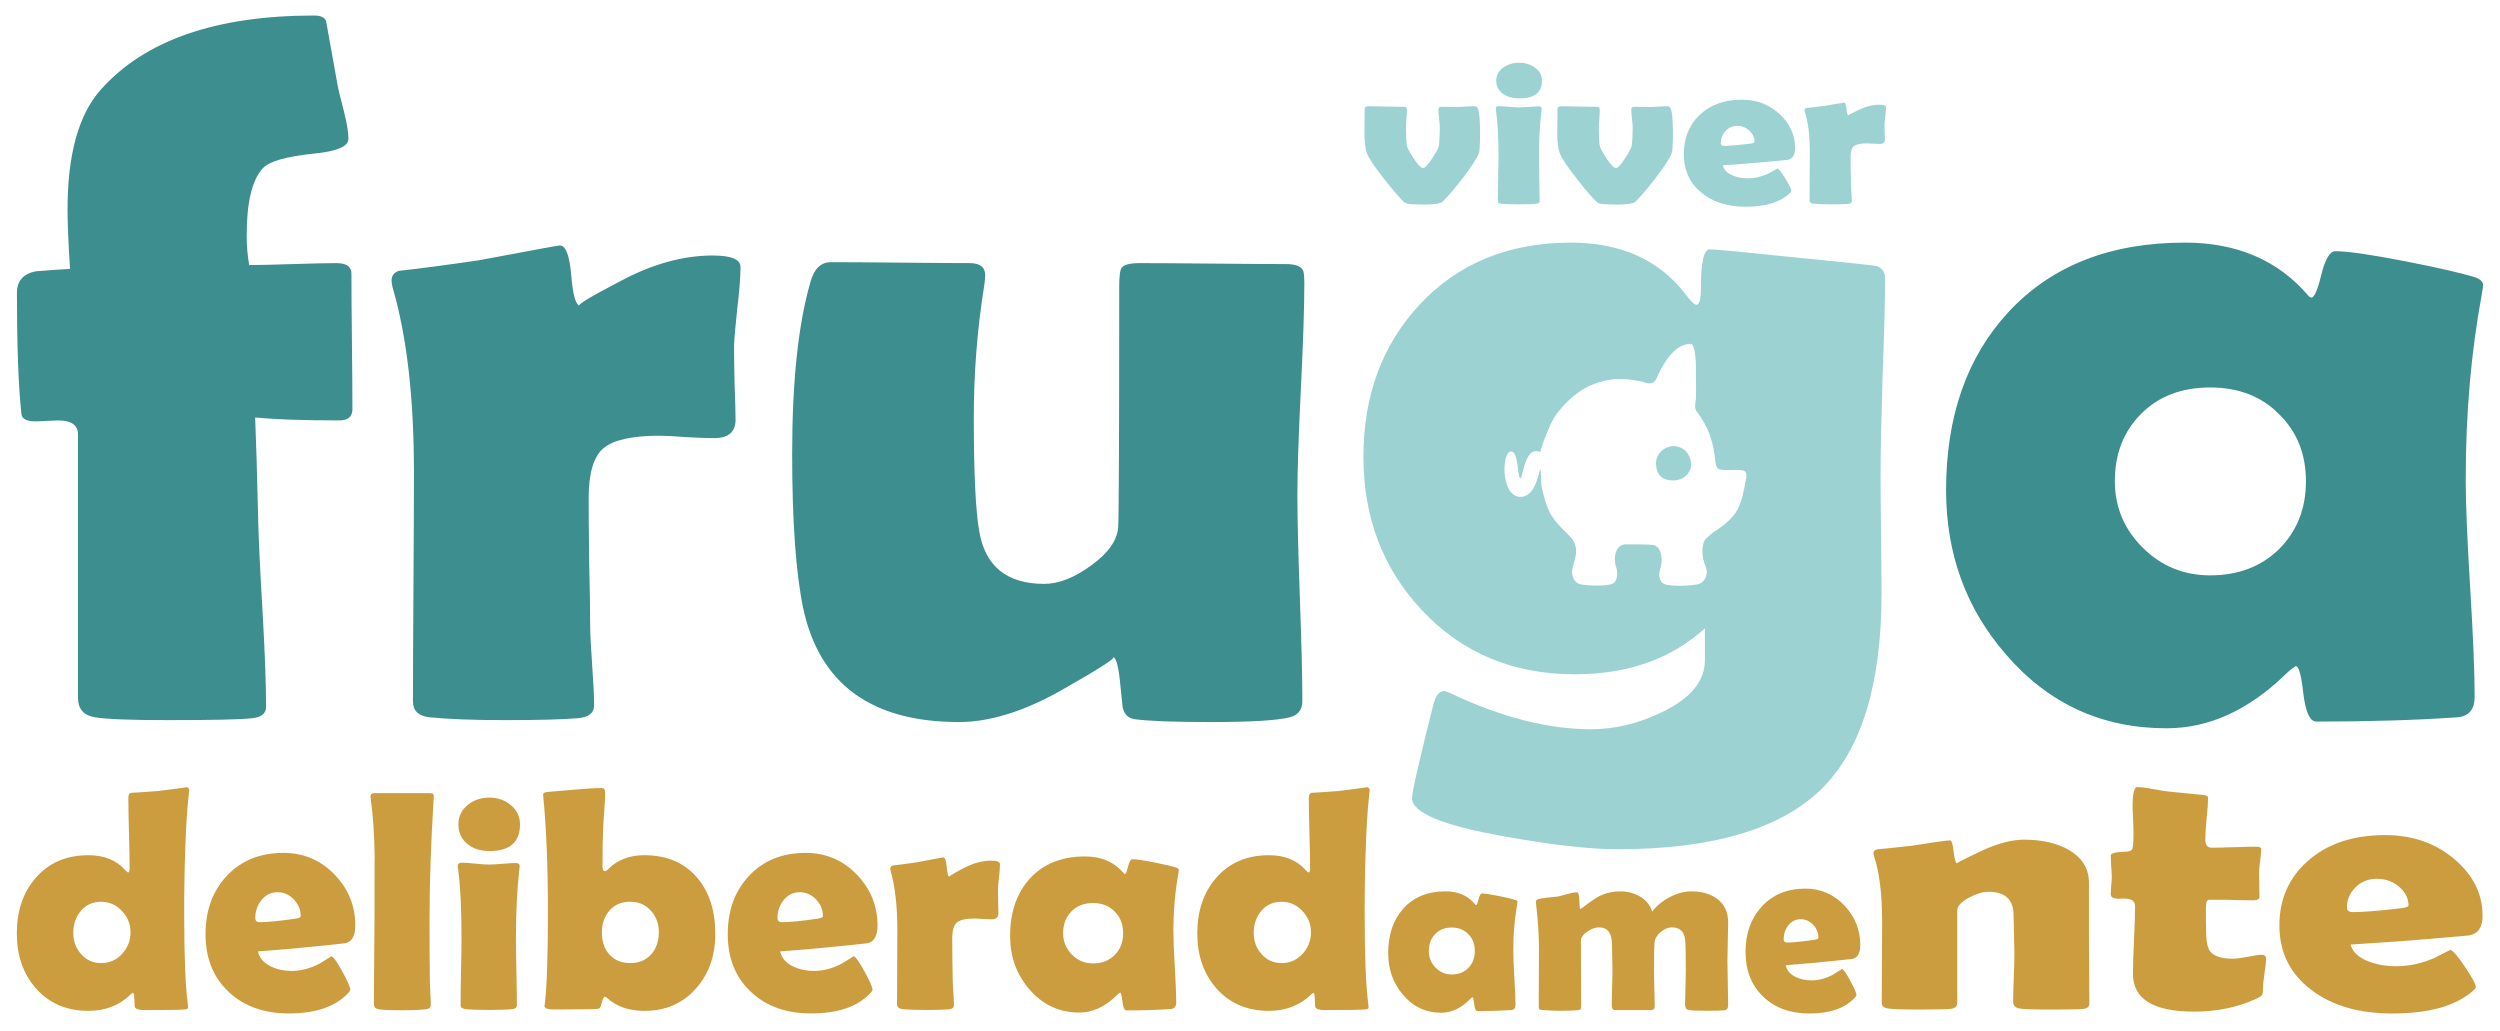 <?xml version="1.0" encoding="UTF-8" standalone="no"?>
<!-- Created with Inkscape (http://www.inkscape.org/) -->

<svg
   xmlns:dc="http://purl.org/dc/elements/1.1/"
   xmlns:cc="http://creativecommons.org/ns#"
   xmlns:rdf="http://www.w3.org/1999/02/22-rdf-syntax-ns#"
   xmlns:svg="http://www.w3.org/2000/svg"
   xmlns="http://www.w3.org/2000/svg"
   xmlns:inkscape="http://www.inkscape.org/namespaces/inkscape"
   version="1.1"
   width="143"
   height="59"
   id="svg21664">
  <defs
     id="defs21666" />
  <g
     id="g3880">
    <g
       id="g3866">
      <path
         d="m 20.159,23.392 c -1.9e-5,0.438 -0.246,0.656 -0.738,0.656 -2.044,1.6e-5 -3.653,-0.055 -4.826,-0.164 0.057,1.367 0.114,3.272 0.17,5.715 0.019,1.039 0.104,2.844 0.255,5.414 0.132,2.315 0.199,4.12 0.199,5.414 -1.5e-5,0.383 -0.265,0.602 -0.795,0.656 -0.643,0.073 -2.252,0.109 -4.826,0.109 -2.139,0 -3.53,-0.055 -4.173,-0.164 C 4.782,40.92 4.46,40.546 4.46,39.908 l 0,-15.066 C 4.46,24.313 4.081,24.049 3.324,24.049 3.192,24.049 2.974,24.058 2.671,24.076 2.388,24.094 2.179,24.103 2.047,24.103 1.517,24.103 1.243,23.957 1.224,23.666 1.053,22.08 0.968,19.774 0.968,16.748 0.968,16.073 1.328,15.663 2.047,15.517 2.69,15.463 3.343,15.417 4.006,15.381 3.911,13.922 3.864,12.783 3.864,11.963 3.864,8.827 4.498,6.549 5.766,5.127 8.283,2.301 12.352,0.888 17.973,0.888 c 0.378,4.014e-5 0.606,0.109 0.681,0.328 0.151,0.82 0.369,2.033 0.653,3.637 0.019,0.146 0.142,0.656 0.369,1.531 0.17,0.675 0.255,1.194 0.255,1.559 -1.9e-5,0.438 -0.672,0.72 -2.016,0.848 -1.552,0.164 -2.508,0.438 -2.867,0.82 -0.625,0.656 -0.937,1.941 -0.937,3.855 -1.4e-5,0.602 0.047,1.167 0.142,1.695 0.53,2.6e-5 1.353,-0.018 2.47,-0.055 1.117,-0.036 1.959,-0.055 2.527,-0.055 0.568,2.6e-5 0.852,0.201 0.852,0.602 -1.9e-5,0.857 0.009,2.151 0.028,3.883 0.019,1.714 0.028,2.999 0.028,3.855"
         inkscape:connector-curvature="0"
         id="path8546"
         style="font-size:57.06px;font-style:normal;font-variant:normal;font-weight:bold;font-stretch:normal;text-align:start;line-height:100%;letter-spacing:0px;word-spacing:0px;writing-mode:lr-tb;text-anchor:start;fill:#3d8e8e;fill-opacity:1;stroke:none;font-family:Berlin Sans FB Demi;-inkscape-font-specification:Berlin Sans FB Demi Bold" />
      <path
         d="m 42.075,23.994 c -2.1e-5,0.711 -0.407,1.066 -1.221,1.066 -0.36,1.7e-5 -0.89,-0.018 -1.59,-0.055 -0.681,-0.055 -1.192,-0.082 -1.533,-0.082 -1.571,1.6e-5 -2.64,0.237 -3.208,0.711 -0.568,0.474 -0.852,1.431 -0.852,2.871 -1.3e-5,0.784 0.009,1.978 0.028,3.582 0.038,1.586 0.057,2.771 0.057,3.555 -1.3e-5,0.529 0.038,1.322 0.114,2.379 0.076,1.039 0.114,1.814 0.114,2.324 -1.3e-5,0.438 -0.312,0.684 -0.937,0.738 -0.908,0.073 -2.3,0.109 -4.173,0.109 -1.798,0 -3.236,-0.055 -4.315,-0.164 -0.625,-0.073 -0.937,-0.374 -0.937,-0.902 -3e-6,-1.458 0.009,-3.637 0.028,-6.535 0.019,-2.917 0.028,-5.104 0.028,-6.562 -3e-6,-4.284 -0.407,-7.811 -1.221,-10.582 -0.038,-0.164 -0.057,-0.301 -0.057,-0.41 -1e-6,-0.273 0.142,-0.456 0.426,-0.547 1.041,-0.109 2.564,-0.31 4.571,-0.602 2.99,-0.565 4.533,-0.848 4.627,-0.848 0.341,2.7e-5 0.558,0.574 0.653,1.723 0.095,1.148 0.265,1.723 0.511,1.723 -0.265,2.4e-5 0.511,-0.474 2.328,-1.422 1.817,-0.966 3.568,-1.449 5.252,-1.449 1.06,2.6e-5 1.59,0.219 1.59,0.656 -2.1e-5,0.529 -0.057,1.276 -0.17,2.242 -0.114,1.039 -0.18,1.786 -0.199,2.242 -2.2e-5,0.529 0.009,1.23 0.028,2.105 0.038,1.076 0.057,1.786 0.057,2.133"
         inkscape:connector-curvature="0"
         id="path8548"
         style="font-size:57.06px;font-style:normal;font-variant:normal;font-weight:bold;font-stretch:normal;text-align:start;line-height:100%;letter-spacing:0px;word-spacing:0px;writing-mode:lr-tb;text-anchor:start;fill:#3d8e8e;fill-opacity:1;stroke:none;font-family:Berlin Sans FB Demi;-inkscape-font-specification:Berlin Sans FB Demi Bold" />
      <path
         d="m 74.609,16.174 c -3.1e-5,1.349 -0.066,3.372 -0.199,6.07 -0.133,2.698 -0.199,4.721 -0.199,6.07 -3.1e-5,1.313 0.047,3.281 0.142,5.906 0.095,2.625 0.142,4.585 0.142,5.879 -3e-5,0.492 -0.237,0.802 -0.71,0.93 -0.719,0.182 -2.243,0.273 -4.571,0.273 -2.063,-1e-6 -3.501,-0.055 -4.315,-0.164 -0.36,-0.055 -0.587,-0.273 -0.681,-0.656 -0.057,-0.547 -0.114,-1.094 -0.17,-1.641 -0.095,-0.839 -0.227,-1.258 -0.397,-1.258 0.265,4e-6 -0.691,0.62 -2.867,1.859 -2.176,1.24 -4.154,1.859 -5.933,1.859 -5.015,-1e-6 -7.987,-2.178 -8.914,-6.535 -0.416,-2.023 -0.625,-4.958 -0.625,-8.805 -2e-6,-4.156 0.35,-7.437 1.05,-9.844 0.208,-0.747 0.596,-1.121 1.164,-1.121 0.871,2.7e-5 2.195,0.009 3.974,0.027 1.779,0.018 3.104,0.027 3.974,0.027 0.587,2.6e-5 0.88,0.237 0.88,0.711 -1.4e-5,0.128 -0.019,0.319 -0.057,0.574 -0.397,2.479 -0.596,4.995 -0.596,7.547 -1.2e-5,3.172 0.104,5.341 0.312,6.508 0.341,2.005 1.58,3.008 3.719,3.008 0.833,7e-6 1.732,-0.355 2.697,-1.066 0.984,-0.711 1.495,-1.449 1.533,-2.215 0.038,-0.674 0.057,-5.25 0.057,-13.727 -2.1e-5,-0.602 0.047,-0.957 0.142,-1.066 0.114,-0.182 0.454,-0.273 1.022,-0.273 0.927,2.6e-5 2.318,0.009 4.173,0.027 1.874,0.018 3.274,0.027 4.202,0.027 0.568,2.5e-5 0.899,0.137 0.994,0.41 0.038,0.146 0.057,0.365 0.057,0.656"
         inkscape:connector-curvature="0"
         id="path8550"
         style="font-size:57.06px;font-style:normal;font-variant:normal;font-weight:bold;font-stretch:normal;text-align:start;line-height:100%;letter-spacing:0px;word-spacing:0px;writing-mode:lr-tb;text-anchor:start;fill:#3d8e8e;fill-opacity:1;stroke:none;font-family:Berlin Sans FB Demi;-inkscape-font-specification:Berlin Sans FB Demi Bold" />
      <path
         d="m 141.038,27.357 c -3e-5,1.404 0.085,3.491 0.256,6.262 0.17,2.771 0.255,4.849 0.256,6.234 -3e-5,0.729 -0.331,1.121 -0.994,1.176 -2.347,0.164 -5.034,0.246 -8.062,0.246 -0.36,0 -0.606,-0.52 -0.738,-1.559 -0.114,-1.057 -0.256,-1.595 -0.426,-1.613 -0.151,0.073 -0.35,0.228 -0.596,0.465 -2.12,2.06 -4.391,3.09 -6.813,3.09 -3.691,-1e-6 -6.747,-1.404 -9.17,-4.211 -2.29,-2.625 -3.435,-5.76 -3.435,-9.406 0,-4.211 1.183,-7.602 3.549,-10.172 2.46,-2.661 5.829,-3.992 10.106,-3.992 2.971,2.8e-5 5.318,1.003 7.04,3.008 0.076,0.091 0.142,0.137 0.199,0.137 0.17,2.4e-5 0.36,-0.437 0.568,-1.312 0.227,-0.893 0.492,-1.34 0.795,-1.34 0.7,2.7e-5 2.035,0.191 4.003,0.574 1.874,0.365 3.217,0.675 4.031,0.93 0.284,0.109 0.426,0.255 0.426,0.438 -3e-5,0.073 -0.028,0.264 -0.085,0.574 -0.606,3.299 -0.908,6.79 -0.908,10.473 m -9.141,0.164 c -2e-5,-1.549 -0.511,-2.826 -1.533,-3.828 -1.003,-1.021 -2.318,-1.531 -3.946,-1.531 -1.628,1.9e-5 -2.943,0.501 -3.946,1.504 -1.003,1.003 -1.505,2.288 -1.505,3.855 -1e-5,1.477 0.53,2.744 1.59,3.801 1.06,1.057 2.347,1.586 3.861,1.586 1.609,8e-6 2.924,-0.501 3.946,-1.504 1.022,-1.021 1.533,-2.315 1.533,-3.883"
         inkscape:connector-curvature="0"
         id="path8554"
         style="font-size:57.06px;font-style:normal;font-variant:normal;font-weight:bold;font-stretch:normal;text-align:start;line-height:100%;letter-spacing:0px;word-spacing:0px;writing-mode:lr-tb;text-anchor:start;fill:#3d8e8e;fill-opacity:1;stroke:none;font-family:Berlin Sans FB Demi;-inkscape-font-specification:Berlin Sans FB Demi Bold" />
      <g
         id="g3857">
        <g
           id="g4478">
          <path
             d="m 84.661,7.586 c -8e-6,0.668 -0.024,1.063 -0.073,1.184 -0.102,0.277 -0.407,0.748 -0.915,1.412 -0.442,0.57 -0.82,1.016 -1.134,1.336 -0.115,0.121 -0.462,0.182 -1.041,0.182 -0.504,0 -0.831,-0.016 -0.981,-0.047 -0.093,-0.02 -0.17,-0.059 -0.232,-0.117 C 80.02,11.282 79.643,10.84 79.152,10.211 78.626,9.536 78.312,9.073 78.211,8.823 78.1,8.553 78.045,8.149 78.045,7.61 c -10e-7,-0.152 0.002,-0.381 0.007,-0.686 0.004,-0.309 0.007,-0.541 0.007,-0.697 0,-0.102 0.077,-0.152 0.232,-0.152 0.225,5.7e-6 0.563,0.006 1.014,0.018 0.455,0.012 0.795,0.018 1.021,0.018 0.102,5.6e-6 0.152,0.061 0.152,0.182 -2e-6,0.109 -0.009,0.275 -0.027,0.498 -0.018,0.219 -0.027,0.385 -0.027,0.498 -3e-6,0.406 0.013,0.738 0.04,0.996 0.013,0.133 0.141,0.383 0.384,0.75 0.252,0.387 0.435,0.58 0.55,0.58 0.11,1.8e-6 0.287,-0.189 0.53,-0.568 0.234,-0.355 0.36,-0.598 0.378,-0.727 0.035,-0.277 0.053,-0.613 0.053,-1.008 -5e-6,-0.113 -0.013,-0.283 -0.04,-0.51 -0.027,-0.23 -0.04,-0.4 -0.04,-0.51 -4e-6,-0.121 0.046,-0.182 0.139,-0.182 0.106,5.6e-6 0.263,0.002 0.471,0.006 0.212,0.004 0.371,0.006 0.477,0.006 0.106,5.4e-6 0.265,-0.008 0.477,-0.023 0.217,-0.016 0.378,-0.023 0.484,-0.023 0.11,5.6e-6 0.183,0.051 0.219,0.152 0.075,0.223 0.113,0.676 0.113,1.359"
             inkscape:connector-curvature="0"
             id="path8705"
             style="font-size:12.764px;font-style:normal;font-variant:normal;font-weight:bold;font-stretch:normal;text-align:start;line-height:100%;letter-spacing:0px;word-spacing:0px;writing-mode:lr-tb;text-anchor:start;fill:#9cd2d2;fill-opacity:1;stroke:none;font-family:Berlin Sans FB Demi;-inkscape-font-specification:Berlin Sans FB Demi Bold" />
          <path
             d="m 88.201,4.61 c -3e-6,0.68 -0.433,1.02 -1.299,1.02 -0.371,6e-6 -0.678,-0.086 -0.921,-0.258 -0.265,-0.187 -0.398,-0.441 -0.398,-0.762 0,-0.305 0.137,-0.555 0.411,-0.75 0.252,-0.18 0.555,-0.27 0.908,-0.27 0.345,8.1e-6 0.643,0.092 0.895,0.275 0.27,0.195 0.404,0.443 0.404,0.744 M 88.028,8.963 c -3e-6,0.285 0.007,0.711 0.02,1.277 0.013,0.563 0.02,0.984 0.02,1.266 -3e-6,0.082 -0.055,0.131 -0.166,0.146 -0.15,0.023 -0.488,0.035 -1.014,0.035 -0.53,0 -0.871,-0.012 -1.021,-0.035 -0.097,-0.016 -0.157,-0.041 -0.179,-0.076 -0.009,-0.016 -0.013,-0.074 -0.013,-0.176 -10e-7,-0.27 0.007,-0.674 0.02,-1.213 0.013,-0.543 0.02,-0.951 0.02,-1.225 0,-1.109 -0.049,-1.992 -0.146,-2.648 -0.009,-0.062 -0.013,-0.104 -0.013,-0.123 0,-0.078 0.06,-0.117 0.179,-0.117 0.124,5.7e-6 0.312,0.012 0.563,0.035 0.256,0.023 0.449,0.035 0.577,0.035 0.128,5.5e-6 0.32,-0.01 0.577,-0.029 0.256,-0.02 0.449,-0.029 0.577,-0.029 0.106,5.6e-6 0.159,0.039 0.159,0.117 -3e-6,0.016 -0.004,0.053 -0.013,0.111 -0.097,0.762 -0.146,1.645 -0.146,2.648"
             inkscape:connector-curvature="0"
             id="path8707"
             style="font-size:12.764px;font-style:normal;font-variant:normal;font-weight:bold;font-stretch:normal;text-align:start;line-height:100%;letter-spacing:0px;word-spacing:0px;writing-mode:lr-tb;text-anchor:start;fill:#9cd2d2;fill-opacity:1;stroke:none;font-family:Berlin Sans FB Demi;-inkscape-font-specification:Berlin Sans FB Demi Bold" />
          <path
             d="m 95.691,7.586 c -7e-6,0.668 -0.024,1.063 -0.073,1.184 -0.102,0.277 -0.407,0.748 -0.915,1.412 -0.442,0.57 -0.82,1.016 -1.134,1.336 -0.115,0.121 -0.462,0.182 -1.041,0.182 -0.504,0 -0.831,-0.016 -0.981,-0.047 -0.093,-0.02 -0.17,-0.059 -0.232,-0.117 C 91.051,11.282 90.673,10.84 90.183,10.211 89.657,9.536 89.343,9.073 89.241,8.823 89.131,8.553 89.076,8.149 89.076,7.61 c 0,-0.152 0.002,-0.381 0.007,-0.686 0.004,-0.309 0.007,-0.541 0.007,-0.697 0,-0.102 0.077,-0.152 0.232,-0.152 0.225,5.7e-6 0.563,0.006 1.014,0.018 0.455,0.012 0.795,0.018 1.021,0.018 0.102,5.6e-6 0.152,0.061 0.152,0.182 -2e-6,0.109 -0.009,0.275 -0.027,0.498 -0.018,0.219 -0.027,0.385 -0.027,0.498 -3e-6,0.406 0.013,0.738 0.04,0.996 0.013,0.133 0.141,0.383 0.384,0.75 0.252,0.387 0.435,0.58 0.55,0.58 0.11,1.8e-6 0.287,-0.189 0.53,-0.568 0.234,-0.355 0.36,-0.598 0.378,-0.727 0.035,-0.277 0.053,-0.613 0.053,-1.008 -4e-6,-0.113 -0.013,-0.283 -0.04,-0.51 -0.027,-0.23 -0.04,-0.4 -0.04,-0.51 -4e-6,-0.121 0.046,-0.182 0.139,-0.182 0.106,5.6e-6 0.263,0.002 0.471,0.006 0.212,0.004 0.371,0.006 0.477,0.006 0.106,5.4e-6 0.265,-0.008 0.477,-0.023 0.217,-0.016 0.378,-0.023 0.484,-0.023 0.11,5.6e-6 0.183,0.051 0.219,0.152 0.075,0.223 0.113,0.676 0.113,1.359"
             inkscape:connector-curvature="0"
             id="path8709"
             style="font-size:12.764px;font-style:normal;font-variant:normal;font-weight:bold;font-stretch:normal;text-align:start;line-height:100%;letter-spacing:0px;word-spacing:0px;writing-mode:lr-tb;text-anchor:start;fill:#9cd2d2;fill-opacity:1;stroke:none;font-family:Berlin Sans FB Demi;-inkscape-font-specification:Berlin Sans FB Demi Bold" />
          <path
             d="m 102.678,8.471 c -1e-5,0.395 -0.144,0.619 -0.431,0.674 -0.049,0.008 -0.506,0.051 -1.372,0.129 -0.521,0.051 -1.299,0.111 -2.333,0.182 0.062,0.254 0.25,0.447 0.563,0.58 0.256,0.109 0.548,0.164 0.875,0.164 0.393,2e-6 0.789,-0.094 1.187,-0.281 0.168,-0.094 0.336,-0.187 0.504,-0.281 0.093,0.039 0.247,0.238 0.464,0.598 0.221,0.359 0.331,0.588 0.331,0.686 0,0.027 -0.033,0.072 -0.099,0.135 -0.539,0.512 -1.377,0.768 -2.512,0.768 -1.052,0 -1.9,-0.271 -2.546,-0.814 -0.663,-0.551 -0.994,-1.287 -0.994,-2.209 0,-0.898 0.296,-1.635 0.888,-2.209 0.61,-0.594 1.419,-0.891 2.426,-0.891 0.849,6e-6 1.569,0.273 2.161,0.82 0.592,0.547 0.888,1.197 0.888,1.951 m -2.32,-0.357 c 0,-0.242 -0.097,-0.455 -0.292,-0.639 -0.194,-0.184 -0.426,-0.275 -0.696,-0.275 -0.278,4.4e-6 -0.508,0.104 -0.689,0.311 -0.168,0.191 -0.252,0.416 -0.252,0.674 -3e-6,0.105 0.062,0.158 0.186,0.158 0.327,3.4e-6 0.835,-0.045 1.525,-0.135 0.146,-0.02 0.219,-0.051 0.219,-0.094"
             inkscape:connector-curvature="0"
             id="path8711"
             style="font-size:12.764px;font-style:normal;font-variant:normal;font-weight:bold;font-stretch:normal;text-align:start;line-height:100%;letter-spacing:0px;word-spacing:0px;writing-mode:lr-tb;text-anchor:start;fill:#9cd2d2;fill-opacity:1;stroke:none;font-family:Berlin Sans FB Demi;-inkscape-font-specification:Berlin Sans FB Demi Bold" />
          <path
             d="m 107.816,8.002 c 0,0.152 -0.095,0.229 -0.285,0.229 -0.084,3.5e-6 -0.208,-0.004 -0.371,-0.012 -0.159,-0.012 -0.278,-0.018 -0.358,-0.018 -0.367,3.4e-6 -0.617,0.051 -0.749,0.152 -0.133,0.102 -0.199,0.307 -0.199,0.615 -1e-5,0.168 0.002,0.424 0.007,0.768 0.009,0.34 0.013,0.594 0.013,0.762 0,0.113 0.009,0.283 0.026,0.51 0.018,0.223 0.026,0.389 0.026,0.498 0,0.094 -0.073,0.146 -0.219,0.158 -0.212,0.016 -0.537,0.023 -0.974,0.023 -0.42,0 -0.756,-0.012 -1.008,-0.035 -0.146,-0.016 -0.219,-0.08 -0.219,-0.193 0,-0.312 0.002,-0.779 0.007,-1.4 0.004,-0.625 0.007,-1.094 0.007,-1.406 0,-0.918 -0.095,-1.674 -0.285,-2.268 -0.009,-0.035 -0.013,-0.064 -0.013,-0.088 0,-0.059 0.033,-0.098 0.099,-0.117 0.243,-0.023 0.599,-0.066 1.067,-0.129 0.698,-0.121 1.058,-0.182 1.081,-0.182 0.08,5.9e-6 0.13,0.123 0.152,0.369 0.022,0.246 0.062,0.369 0.119,0.369 -0.062,5e-6 0.119,-0.102 0.544,-0.305 0.424,-0.207 0.833,-0.311 1.226,-0.311 0.247,5.7e-6 0.371,0.047 0.371,0.141 -1e-5,0.113 -0.013,0.273 -0.04,0.48 -0.026,0.223 -0.042,0.383 -0.046,0.48 -1e-5,0.113 0.002,0.264 0.006,0.451 0.008,0.23 0.013,0.383 0.013,0.457"
             inkscape:connector-curvature="0"
             id="path8713"
             style="font-size:12.764px;font-style:normal;font-variant:normal;font-weight:bold;font-stretch:normal;text-align:start;line-height:100%;letter-spacing:0px;word-spacing:0px;writing-mode:lr-tb;text-anchor:start;fill:#9cd2d2;fill-opacity:1;stroke:none;font-family:Berlin Sans FB Demi;-inkscape-font-specification:Berlin Sans FB Demi Bold" />
        </g>
        <path
           d="m 95.758,25.512 c 0.552,0.051 0.9,0.387 0.969,0.969 0.062,0.527 -0.407,0.986 -0.969,1 -0.612,0.014 -0.978,-0.249 -1.031,-0.875 -0.049,-0.586 0.393,-1.075 1.031,-1.094 z m 0.938,-5.844 c -1.034,-0.003 -1.721,1.466 -1.938,1.969 -0.167,0.389 -0.472,0.326 -0.844,0.188 -1.203,-0.253 -1.909,-0.17 -2.781,0.156 -0.776,0.29 -1.44,0.894 -1.969,1.531 -0.364,0.438 -0.566,0.972 -0.781,1.5 -0.11,0.27 -0.198,0.564 -0.281,0.844 -0.895,-0.402 -1.001,1.522 -1.125,1.5 -0.201,0.021 -0.09,-1.494 -0.531,-1.531 -0.548,-0.047 -0.62,2.511 0.469,2.594 0.964,0.073 1.12,-1.569 1.188,-1.562 0.067,0.007 0.01,0.694 0.094,1.062 0.331,1.462 0.608,1.796 1.562,2.719 0.608,0.587 0.369,1.226 0.219,1.75 -0.18,0.586 0.133,0.979 0.406,1.031 0.422,0.081 1.295,0.12 1.781,0 0.273,-0.034 0.439,-0.523 0.281,-0.969 -0.191,-0.542 -0.028,-1.343 0.562,-1.312 0.267,0.014 1.116,-0.015 1.531,0.031 0.45,0.05 0.585,0.729 0.469,1.219 -0.207,0.586 -0.078,1.002 0.344,1.062 0.381,0.079 1.221,0.076 1.781,-0.031 0.338,-0.087 0.617,-0.51 0.438,-1 -0.278,-0.606 -0.239,-1.361 0,-1.594 0.177,-0.173 0.461,-0.418 0.625,-0.5 1.226,-0.868 1.39,-1.291 1.688,-3 0.094,-0.538 -0.363,-0.437 -0.938,-0.438 -0.683,-5.84e-4 -0.78,0.009 -0.844,-0.625 -0.103,-1.025 -0.393,-1.831 -1,-2.656 -0.237,-0.257 -0.108,-0.502 -0.094,-0.844 0.024,-0.556 -0.014,-1.131 0,-1.688 0.007,-0.269 -0.038,-1.471 -0.312,-1.406 z m 10.929,14.252 c -4e-5,5.195 -1.136,8.923 -3.407,11.184 -2.347,2.315 -6.246,3.473 -11.696,3.473 -1.59,-8e-6 -3.757,-0.246 -6.501,-0.738 -3.501,-0.62 -5.252,-1.349 -5.252,-2.188 -3e-6,-0.346 0.407,-2.133 1.221,-5.359 0.132,-0.51 0.341,-0.766 0.625,-0.766 0.095,0.018 0.199,0.055 0.312,0.109 2.915,1.385 5.612,2.078 8.091,2.078 1.363,0 2.716,-0.328 4.06,-0.984 1.628,-0.784 2.441,-1.768 2.441,-2.953 l 0,-1.832 c -1.93,1.75 -4.41,2.625 -7.438,2.625 -3.558,2e-6 -6.482,-1.23 -8.772,-3.691 -2.214,-2.37 -3.321,-5.286 -3.321,-8.75 -10e-7,-3.482 1.06,-6.371 3.18,-8.668 2.214,-2.388 5.11,-3.582 8.687,-3.582 2.858,2.8e-5 5.044,0.984 6.558,2.953 0.303,0.401 0.511,0.602 0.625,0.602 0.17,2.4e-5 0.255,-0.328 0.255,-0.984 -2e-5,-1.458 0.17,-2.187 0.511,-2.187 0.303,2.6e-5 1.94,0.155 4.911,0.465 2.971,0.292 4.514,0.456 4.627,0.492 0.322,0.109 0.483,0.346 0.483,0.711 -3e-5,1.258 -0.047,3.135 -0.142,5.633 -0.076,2.497 -0.114,4.375 -0.114,5.633 -3e-5,0.747 0.009,1.869 0.028,3.363 0.019,1.495 0.028,2.616 0.028,3.363"
           inkscape:connector-curvature="0"
           id="path8533"
           style="fill:#9cd2d2;fill-opacity:1" />
      </g>
    </g>
    <g
       id="g3840">
      <path
         d="m 10.83,45.245 c -10e-6,-0.129 -0.024,0.064 -0.071,0.58 -0.065,0.65 -0.116,1.482 -0.152,2.496 -0.048,1.148 -0.071,2.455 -0.071,3.92 -10e-6,2.42 0.068,4.143 0.205,5.168 0.012,0.111 0.018,0.182 0.018,0.211 -10e-6,0.064 -0.045,0.103 -0.134,0.114 -0.214,0.029 -1.002,0.044 -2.364,0.044 -0.321,0 -0.506,-0.062 -0.553,-0.185 -0.012,-0.223 -0.024,-0.445 -0.036,-0.668 -0.006,-0.047 -0.03,-0.094 -0.071,-0.141 -0.036,0.018 -0.08,0.053 -0.134,0.105 -0.642,0.621 -1.445,0.932 -2.409,0.932 -1.255,-10e-7 -2.26,-0.434 -3.016,-1.301 -0.72,-0.826 -1.08,-1.869 -1.08,-3.129 -3.5e-7,-1.277 0.354,-2.329 1.062,-3.155 0.749,-0.879 1.761,-1.318 3.034,-1.318 0.898,9e-6 1.597,0.281 2.097,0.844 0.083,0.094 0.143,0.141 0.178,0.141 0.054,8e-6 0.08,-0.076 0.08,-0.229 -6.9e-6,-0.451 -0.012,-1.125 -0.036,-2.021 -0.024,-0.896 -0.036,-1.567 -0.036,-2.013 -6.7e-6,-0.17 0.048,-0.267 0.143,-0.29 0.381,-0.018 0.904,-0.053 1.57,-0.105 1.19,-0.146 1.716,-0.22 1.579,-0.22 0.131,1.3e-5 0.196,0.073 0.196,0.22 M 7.466,53.322 C 7.466,52.859 7.303,52.455 6.975,52.109 6.648,51.758 6.253,51.582 5.789,51.582 c -0.488,6e-6 -0.877,0.176 -1.169,0.527 -0.286,0.346 -0.428,0.762 -0.428,1.248 -3.7e-6,0.475 0.146,0.876 0.437,1.204 0.297,0.352 0.684,0.527 1.16,0.527 0.476,2e-6 0.874,-0.176 1.196,-0.527 0.321,-0.352 0.482,-0.765 0.482,-1.239"
         inkscape:connector-curvature="0"
         id="path4486"
         style="font-size:18.136px;font-style:normal;font-variant:normal;font-weight:bold;font-stretch:normal;text-align:start;line-height:100%;letter-spacing:0px;word-spacing:0px;writing-mode:lr-tb;text-anchor:start;fill:#cc9d3e;fill-opacity:1;stroke:none;font-family:Berlin Sans FB Demi;-inkscape-font-specification:Berlin Sans FB Demi Bold" />
      <path
         d="m 20.323,52.944 c -9e-6,0.592 -0.193,0.929 -0.58,1.011 -0.065,0.012 -0.681,0.076 -1.847,0.193 -0.702,0.076 -1.749,0.167 -3.141,0.272 0.083,0.381 0.336,0.671 0.758,0.87 0.345,0.164 0.738,0.246 1.178,0.246 0.529,3e-6 1.062,-0.141 1.597,-0.422 0.226,-0.141 0.452,-0.281 0.678,-0.422 0.125,0.059 0.333,0.357 0.625,0.896 0.297,0.539 0.446,0.882 0.446,1.028 -9e-6,0.041 -0.045,0.108 -0.134,0.202 -0.726,0.768 -1.853,1.151 -3.382,1.151 -1.416,0 -2.558,-0.407 -3.426,-1.222 -0.892,-0.826 -1.338,-1.931 -1.338,-3.313 -1e-6,-1.348 0.399,-2.452 1.196,-3.313 0.821,-0.891 1.909,-1.336 3.266,-1.336 1.142,9e-6 2.112,0.41 2.909,1.23 0.797,0.82 1.196,1.796 1.196,2.927 m -3.123,-0.536 c -5e-6,-0.363 -0.131,-0.683 -0.393,-0.958 -0.262,-0.275 -0.574,-0.413 -0.937,-0.413 -0.375,7e-6 -0.684,0.155 -0.928,0.466 -0.226,0.287 -0.339,0.624 -0.339,1.011 -3e-6,0.158 0.083,0.237 0.25,0.237 0.44,5e-6 1.124,-0.067 2.052,-0.202 0.196,-0.029 0.294,-0.076 0.294,-0.141"
         inkscape:connector-curvature="0"
         id="path4488"
         style="font-size:18.136px;font-style:normal;font-variant:normal;font-weight:bold;font-stretch:normal;text-align:start;line-height:100%;letter-spacing:0px;word-spacing:0px;writing-mode:lr-tb;text-anchor:start;fill:#cc9d3e;fill-opacity:1;stroke:none;font-family:Berlin Sans FB Demi;-inkscape-font-specification:Berlin Sans FB Demi Bold" />
      <path
         d="m 24.57,52.426 c -4e-6,1.6 0.006,2.827 0.018,3.683 -4e-6,0.135 0.009,0.366 0.027,0.694 0.018,0.299 0.027,0.53 0.027,0.694 -4e-6,0.123 -0.074,0.196 -0.223,0.22 -0.268,0.047 -0.749,0.07 -1.445,0.07 -0.714,0 -1.169,-0.023 -1.365,-0.07 -0.131,-0.029 -0.205,-0.108 -0.223,-0.237 -1e-6,-0.018 -1e-6,-0.144 0,-0.378 -1e-6,-0.521 0.006,-1.301 0.018,-2.338 0.012,-1.043 0.018,-1.822 0.018,-2.338 -1e-6,-2.461 0.003,-3.583 0.009,-3.366 -0.018,-1.295 -0.092,-2.411 -0.223,-3.349 -0.012,-0.064 -0.018,-0.114 -0.018,-0.149 -10e-7,-0.129 0.077,-0.193 0.232,-0.193 l 3.185,0 c 0.149,1.3e-5 0.217,0.062 0.205,0.185 l -0.009,0.158 c -0.155,2.531 -0.232,4.77 -0.232,6.715"
         inkscape:connector-curvature="0"
         id="path4490"
         style="font-size:18.136px;font-style:normal;font-variant:normal;font-weight:bold;font-stretch:normal;text-align:start;line-height:100%;letter-spacing:0px;word-spacing:0px;writing-mode:lr-tb;text-anchor:start;fill:#cc9d3e;fill-opacity:1;stroke:none;font-family:Berlin Sans FB Demi;-inkscape-font-specification:Berlin Sans FB Demi Bold" />
      <path
         d="m 29.745,47.152 c -4e-6,1.02 -0.583,1.529 -1.749,1.529 -0.5,9e-6 -0.913,-0.129 -1.24,-0.387 -0.357,-0.281 -0.535,-0.662 -0.535,-1.143 -10e-7,-0.457 0.184,-0.832 0.553,-1.125 0.339,-0.27 0.746,-0.404 1.222,-0.404 0.464,1.2e-5 0.865,0.138 1.204,0.413 0.363,0.293 0.544,0.665 0.544,1.116 m -0.232,6.53 c -4e-6,0.428 0.009,1.066 0.027,1.916 0.018,0.844 0.027,1.477 0.027,1.898 -4e-6,0.123 -0.074,0.196 -0.223,0.22 -0.202,0.035 -0.657,0.053 -1.365,0.053 -0.714,0 -1.172,-0.018 -1.374,-0.053 -0.131,-0.023 -0.211,-0.062 -0.241,-0.114 -0.012,-0.023 -0.018,-0.111 -0.018,-0.264 -1e-6,-0.404 0.009,-1.011 0.027,-1.819 0.018,-0.814 0.027,-1.427 0.027,-1.837 -10e-7,-1.664 -0.065,-2.988 -0.196,-3.973 -0.012,-0.094 -0.018,-0.155 -0.018,-0.185 -1e-6,-0.117 0.08,-0.176 0.241,-0.176 0.167,8e-6 0.419,0.018 0.758,0.053 0.345,0.035 0.604,0.053 0.776,0.053 0.172,9e-6 0.431,-0.015 0.776,-0.044 0.345,-0.029 0.604,-0.044 0.776,-0.044 0.143,8e-6 0.214,0.059 0.214,0.176 -4e-6,0.023 -0.006,0.079 -0.018,0.167 -0.131,1.143 -0.196,2.467 -0.196,3.973"
         inkscape:connector-curvature="0"
         id="path4492"
         style="font-size:18.136px;font-style:normal;font-variant:normal;font-weight:bold;font-stretch:normal;text-align:start;line-height:100%;letter-spacing:0px;word-spacing:0px;writing-mode:lr-tb;text-anchor:start;fill:#cc9d3e;fill-opacity:1;stroke:none;font-family:Berlin Sans FB Demi;-inkscape-font-specification:Berlin Sans FB Demi Bold" />
      <path
         d="m 40.915,53.419 c -1e-5,1.23 -0.357,2.259 -1.071,3.085 -0.761,0.879 -1.755,1.318 -2.98,1.318 -0.892,-10e-7 -1.612,-0.252 -2.159,-0.756 -0.042,-0.035 -0.077,-0.053 -0.107,-0.053 -0.059,0 -0.116,0.108 -0.17,0.325 -0.048,0.217 -0.107,0.337 -0.178,0.36 -0.101,0.029 -0.949,0.044 -2.543,0.044 -0.375,0 -0.562,-0.067 -0.562,-0.202 -1e-6,-0.018 0.006,-0.062 0.018,-0.132 0.119,-0.932 0.178,-2.707 0.178,-5.326 -1e-6,-2.502 -0.089,-4.679 -0.268,-6.53 l -0.009,-0.097 c -1e-6,-0.094 0.092,-0.146 0.277,-0.158 0.131,-0.006 0.648,-0.05 1.552,-0.132 0.636,-0.059 1.154,-0.088 1.552,-0.088 0.113,1.3e-5 0.17,0.097 0.17,0.29 -4e-6,0.229 -0.015,0.53 -0.045,0.905 -0.036,0.463 -0.057,0.768 -0.062,0.914 -0.03,0.58 -0.045,1.371 -0.045,2.373 -3e-6,0.182 0.048,0.272 0.143,0.272 0.048,8e-6 0.092,-0.023 0.134,-0.07 0.535,-0.562 1.237,-0.844 2.106,-0.844 1.303,9e-6 2.32,0.437 3.051,1.31 0.678,0.809 1.017,1.872 1.017,3.19 m -3.23,-0.097 c -7e-6,-0.486 -0.152,-0.896 -0.455,-1.23 -0.303,-0.34 -0.699,-0.51 -1.187,-0.51 -0.5,6e-6 -0.895,0.17 -1.187,0.51 -0.286,0.334 -0.428,0.75 -0.428,1.248 -4e-6,0.516 0.14,0.932 0.419,1.248 0.297,0.334 0.702,0.501 1.213,0.501 0.506,2e-6 0.907,-0.173 1.204,-0.519 0.28,-0.322 0.419,-0.738 0.419,-1.248"
         inkscape:connector-curvature="0"
         id="path4494"
         style="font-size:18.136px;font-style:normal;font-variant:normal;font-weight:bold;font-stretch:normal;text-align:start;line-height:100%;letter-spacing:0px;word-spacing:0px;writing-mode:lr-tb;text-anchor:start;fill:#cc9d3e;fill-opacity:1;stroke:none;font-family:Berlin Sans FB Demi;-inkscape-font-specification:Berlin Sans FB Demi Bold" />
      <path
         d="m 50.194,52.944 c -9e-6,0.592 -0.193,0.929 -0.58,1.011 -0.065,0.012 -0.681,0.076 -1.847,0.193 -0.702,0.076 -1.749,0.167 -3.141,0.272 0.083,0.381 0.336,0.671 0.758,0.87 0.345,0.164 0.738,0.246 1.178,0.246 0.529,3e-6 1.062,-0.141 1.597,-0.422 0.226,-0.141 0.452,-0.281 0.678,-0.422 0.125,0.059 0.333,0.357 0.625,0.896 0.297,0.539 0.446,0.882 0.446,1.028 -8e-6,0.041 -0.045,0.108 -0.134,0.202 -0.726,0.768 -1.853,1.151 -3.382,1.151 -1.416,0 -2.558,-0.407 -3.426,-1.222 -0.892,-0.826 -1.338,-1.931 -1.338,-3.313 0,-1.348 0.399,-2.452 1.196,-3.313 0.821,-0.891 1.909,-1.336 3.266,-1.336 1.142,9e-6 2.112,0.41 2.909,1.23 0.797,0.82 1.196,1.796 1.196,2.927 m -3.123,-0.536 c -6e-6,-0.363 -0.131,-0.683 -0.393,-0.958 -0.262,-0.275 -0.574,-0.413 -0.937,-0.413 -0.375,7e-6 -0.684,0.155 -0.928,0.466 -0.226,0.287 -0.339,0.624 -0.339,1.011 -3e-6,0.158 0.083,0.237 0.25,0.237 0.44,5e-6 1.124,-0.067 2.052,-0.202 0.196,-0.029 0.294,-0.076 0.294,-0.141"
         inkscape:connector-curvature="0"
         id="path4496"
         style="font-size:18.136px;font-style:normal;font-variant:normal;font-weight:bold;font-stretch:normal;text-align:start;line-height:100%;letter-spacing:0px;word-spacing:0px;writing-mode:lr-tb;text-anchor:start;fill:#cc9d3e;fill-opacity:1;stroke:none;font-family:Berlin Sans FB Demi;-inkscape-font-specification:Berlin Sans FB Demi Bold" />
      <path
         d="m 57.109,52.241 c -7e-6,0.229 -0.128,0.343 -0.384,0.343 -0.113,5e-6 -0.28,-0.006 -0.5,-0.018 -0.214,-0.018 -0.375,-0.026 -0.482,-0.026 -0.494,5e-6 -0.83,0.076 -1.008,0.229 -0.178,0.152 -0.268,0.46 -0.268,0.923 -4e-6,0.252 0.003,0.636 0.009,1.151 0.012,0.51 0.018,0.891 0.018,1.143 -4e-6,0.17 0.012,0.425 0.036,0.765 0.024,0.334 0.036,0.583 0.036,0.747 -5e-6,0.141 -0.098,0.22 -0.294,0.237 -0.286,0.023 -0.723,0.035 -1.312,0.035 -0.565,0 -1.017,-0.018 -1.356,-0.053 -0.196,-0.023 -0.294,-0.12 -0.294,-0.29 -10e-7,-0.469 0.003,-1.169 0.009,-2.101 0.006,-0.937 0.009,-1.641 0.009,-2.109 -10e-7,-1.377 -0.128,-2.511 -0.384,-3.401 -0.012,-0.053 -0.018,-0.097 -0.018,-0.132 -10e-7,-0.088 0.045,-0.146 0.134,-0.176 0.327,-0.035 0.806,-0.1 1.436,-0.193 0.94,-0.182 1.425,-0.272 1.454,-0.272 0.107,9e-6 0.175,0.185 0.205,0.554 0.03,0.369 0.083,0.554 0.161,0.554 -0.083,7e-6 0.161,-0.152 0.732,-0.457 0.571,-0.311 1.121,-0.466 1.651,-0.466 0.333,8e-6 0.5,0.07 0.5,0.211 -7e-6,0.17 -0.018,0.41 -0.054,0.721 -0.036,0.334 -0.057,0.574 -0.062,0.721 -7e-6,0.17 0.003,0.396 0.009,0.677 0.012,0.346 0.018,0.574 0.018,0.686"
         inkscape:connector-curvature="0"
         id="path4498"
         style="font-size:18.136px;font-style:normal;font-variant:normal;font-weight:bold;font-stretch:normal;text-align:start;line-height:100%;letter-spacing:0px;word-spacing:0px;writing-mode:lr-tb;text-anchor:start;fill:#cc9d3e;fill-opacity:1;stroke:none;font-family:Berlin Sans FB Demi;-inkscape-font-specification:Berlin Sans FB Demi Bold" />
      <path
         d="m 67.12,53.322 c -10e-6,0.451 0.027,1.122 0.08,2.013 0.054,0.891 0.08,1.559 0.08,2.004 -9e-6,0.234 -0.104,0.36 -0.312,0.378 -0.738,0.053 -1.582,0.079 -2.534,0.079 -0.113,0 -0.19,-0.167 -0.232,-0.501 -0.036,-0.34 -0.08,-0.513 -0.134,-0.519 -0.048,0.023 -0.11,0.073 -0.187,0.149 -0.666,0.662 -1.38,0.993 -2.141,0.993 -1.16,-10e-7 -2.121,-0.451 -2.882,-1.354 -0.72,-0.844 -1.08,-1.852 -1.08,-3.023 -10e-7,-1.354 0.372,-2.443 1.115,-3.27 0.773,-0.855 1.832,-1.283 3.176,-1.283 0.934,9e-6 1.671,0.322 2.213,0.967 0.024,0.029 0.045,0.044 0.062,0.044 0.054,8e-6 0.113,-0.141 0.178,-0.422 0.071,-0.287 0.155,-0.431 0.25,-0.431 0.22,9e-6 0.639,0.062 1.258,0.185 0.589,0.117 1.011,0.217 1.267,0.299 0.089,0.035 0.134,0.082 0.134,0.141 -1e-5,0.023 -0.009,0.085 -0.027,0.185 -0.19,1.061 -0.286,2.183 -0.286,3.366 m -2.873,0.053 c -7e-6,-0.498 -0.161,-0.908 -0.482,-1.23 -0.315,-0.328 -0.729,-0.492 -1.24,-0.492 -0.512,6e-6 -0.925,0.161 -1.24,0.483 -0.315,0.322 -0.473,0.735 -0.473,1.239 -3e-6,0.475 0.167,0.882 0.5,1.222 0.333,0.34 0.738,0.51 1.213,0.51 0.506,3e-6 0.919,-0.161 1.24,-0.483 0.321,-0.328 0.482,-0.744 0.482,-1.248"
         inkscape:connector-curvature="0"
         id="path4500"
         style="font-size:18.136px;font-style:normal;font-variant:normal;font-weight:bold;font-stretch:normal;text-align:start;line-height:100%;letter-spacing:0px;word-spacing:0px;writing-mode:lr-tb;text-anchor:start;fill:#cc9d3e;fill-opacity:1;stroke:none;font-family:Berlin Sans FB Demi;-inkscape-font-specification:Berlin Sans FB Demi Bold" />
      <path
         d="m 78.353,45.245 c -10e-6,-0.129 -0.024,0.064 -0.071,0.58 -0.065,0.65 -0.116,1.482 -0.152,2.496 -0.048,1.148 -0.071,2.455 -0.071,3.92 -1e-5,2.42 0.068,4.143 0.205,5.168 0.012,0.111 0.018,0.182 0.018,0.211 -1e-5,0.064 -0.045,0.103 -0.134,0.114 -0.214,0.029 -1.002,0.044 -2.364,0.044 -0.321,0 -0.506,-0.062 -0.553,-0.185 -0.012,-0.223 -0.024,-0.445 -0.036,-0.668 -0.006,-0.047 -0.03,-0.094 -0.071,-0.141 -0.036,0.018 -0.08,0.053 -0.134,0.105 -0.642,0.621 -1.445,0.932 -2.409,0.932 -1.255,-10e-7 -2.26,-0.434 -3.016,-1.301 -0.72,-0.826 -1.08,-1.869 -1.08,-3.129 0,-1.277 0.354,-2.329 1.062,-3.155 0.749,-0.879 1.761,-1.318 3.034,-1.318 0.898,9e-6 1.597,0.281 2.097,0.844 0.083,0.094 0.143,0.141 0.178,0.141 0.054,8e-6 0.08,-0.076 0.08,-0.229 -7e-6,-0.451 -0.012,-1.125 -0.036,-2.021 -0.024,-0.896 -0.036,-1.567 -0.036,-2.013 -7e-6,-0.17 0.048,-0.267 0.143,-0.29 0.381,-0.018 0.904,-0.053 1.57,-0.105 1.19,-0.146 1.716,-0.22 1.579,-0.22 0.131,1.3e-5 0.196,0.073 0.196,0.22 m -3.364,8.077 c -7e-6,-0.463 -0.164,-0.867 -0.491,-1.213 -0.327,-0.352 -0.723,-0.527 -1.187,-0.527 -0.488,5e-6 -0.877,0.176 -1.169,0.527 -0.286,0.346 -0.428,0.762 -0.428,1.248 -4e-6,0.475 0.146,0.876 0.437,1.204 0.297,0.352 0.684,0.527 1.16,0.527 0.476,2e-6 0.874,-0.176 1.196,-0.527 0.321,-0.352 0.482,-0.765 0.482,-1.239"
         inkscape:connector-curvature="0"
         id="path4502"
         style="font-size:18.136px;font-style:normal;font-variant:normal;font-weight:bold;font-stretch:normal;text-align:start;line-height:100%;letter-spacing:0px;word-spacing:0px;writing-mode:lr-tb;text-anchor:start;fill:#cc9d3e;fill-opacity:1;stroke:none;font-family:Berlin Sans FB Demi;-inkscape-font-specification:Berlin Sans FB Demi Bold" />
      <path
         d="m 86.561,54.355 c -7e-6,0.351 0.021,0.873 0.062,1.565 0.041,0.693 0.062,1.212 0.062,1.559 -8e-6,0.182 -0.08,0.28 -0.239,0.294 -0.565,0.041 -1.212,0.062 -1.941,0.062 -0.087,0 -0.146,-0.13 -0.178,-0.39 -0.027,-0.264 -0.062,-0.399 -0.103,-0.403 -0.036,0.018 -0.084,0.057 -0.144,0.116 -0.51,0.515 -1.057,0.772 -1.641,0.772 -0.889,0 -1.625,-0.351 -2.208,-1.053 -0.551,-0.656 -0.827,-1.44 -0.827,-2.352 -10e-7,-1.053 0.285,-1.9 0.854,-2.543 0.592,-0.665 1.404,-0.998 2.434,-0.998 0.715,6e-6 1.281,0.251 1.695,0.752 0.018,0.023 0.034,0.034 0.048,0.034 0.041,6e-6 0.087,-0.109 0.137,-0.328 0.055,-0.223 0.118,-0.335 0.191,-0.335 0.169,7e-6 0.49,0.048 0.964,0.144 0.451,0.091 0.775,0.169 0.971,0.232 0.068,0.027 0.103,0.064 0.103,0.109 -8e-6,0.018 -0.007,0.066 -0.021,0.144 -0.146,0.825 -0.219,1.698 -0.219,2.618 m -2.201,0.041 c -5e-6,-0.387 -0.123,-0.706 -0.369,-0.957 -0.242,-0.255 -0.558,-0.383 -0.95,-0.383 -0.392,4e-6 -0.709,0.125 -0.95,0.376 -0.242,0.251 -0.362,0.572 -0.362,0.964 -2e-6,0.369 0.128,0.686 0.383,0.95 0.255,0.264 0.565,0.396 0.93,0.396 0.387,2e-6 0.704,-0.125 0.95,-0.376 0.246,-0.255 0.369,-0.579 0.369,-0.971"
         inkscape:connector-curvature="0"
         id="path4514"
         style="font-size:14px;font-style:normal;font-variant:normal;font-weight:bold;font-stretch:normal;text-align:start;line-height:100%;letter-spacing:0px;word-spacing:0px;writing-mode:lr-tb;text-anchor:start;fill:#cc9d3e;fill-opacity:1;stroke:none;font-family:Berlin Sans FB Demi;-inkscape-font-specification:Berlin Sans FB Demi Bold" />
      <path
         d="m 98.846,57.521 c -1.2e-5,0.16 -0.068,0.248 -0.205,0.267 -0.137,0.018 -0.474,0.027 -1.012,0.027 -0.556,0 -0.902,-0.014 -1.039,-0.041 -0.137,-0.027 -0.205,-0.139 -0.205,-0.335 -9e-6,-0.21 0.007,-0.522 0.021,-0.937 0.014,-0.419 0.021,-0.734 0.021,-0.943 -9e-6,-0.798 -0.009,-1.365 -0.027,-1.702 -0.027,-0.542 -0.285,-0.813 -0.772,-0.813 -0.214,4e-6 -0.428,0.091 -0.643,0.273 -0.21,0.178 -0.326,0.376 -0.349,0.595 -0.018,0.191 -0.027,0.752 -0.027,1.682 -8e-6,0.214 0.007,0.54 0.021,0.978 0.014,0.433 0.021,0.759 0.021,0.978 -7e-6,0.15 -0.066,0.226 -0.198,0.226 l -2.071,0 c -0.128,0 -0.191,-0.093 -0.191,-0.28 -5e-6,-0.214 0.007,-0.535 0.021,-0.964 0.014,-0.428 0.021,-0.752 0.021,-0.971 -5e-6,-0.169 -0.005,-0.424 -0.014,-0.766 -0.009,-0.342 -0.014,-0.599 -0.014,-0.772 -5e-6,-0.652 -0.248,-0.978 -0.745,-0.978 -0.201,4e-6 -0.417,0.077 -0.649,0.232 -0.255,0.169 -0.383,0.346 -0.383,0.533 -3e-6,0.415 0.002,1.035 0.007,1.859 0.005,0.825 0.007,1.442 0.007,1.853 -3e-6,0.114 -0.014,0.185 -0.041,0.212 -0.027,0.027 -0.098,0.046 -0.212,0.055 -0.205,0.018 -0.529,0.027 -0.971,0.027 -0.287,0 -0.613,-0.014 -0.978,-0.041 -0.109,-0.009 -0.175,-0.025 -0.198,-0.048 -0.018,-0.023 -0.027,-0.091 -0.027,-0.205 -1e-6,-0.365 0.002,-0.909 0.007,-1.634 0.005,-0.729 0.007,-1.276 0.007,-1.641 -10e-7,-0.747 -0.055,-1.588 -0.164,-2.522 -0.009,-0.055 -0.014,-0.096 -0.014,-0.123 0,-0.077 0.032,-0.13 0.096,-0.157 0.1,-0.041 0.289,-0.075 0.567,-0.103 0.342,-0.032 0.545,-0.052 0.608,-0.062 0.046,-0.009 0.226,-0.057 0.54,-0.144 0.223,-0.064 0.403,-0.096 0.54,-0.096 0.087,7e-6 0.132,0.16 0.137,0.479 0.005,0.314 0.023,0.472 0.055,0.472 0.046,-0.018 0.098,-0.05 0.157,-0.096 0.41,-0.319 0.734,-0.538 0.971,-0.656 0.351,-0.169 0.731,-0.253 1.142,-0.253 0.419,6e-6 0.793,0.093 1.121,0.28 0.369,0.21 0.608,0.504 0.718,0.882 0.242,-0.328 0.574,-0.604 0.998,-0.827 0.424,-0.223 0.836,-0.335 1.237,-0.335 0.602,6e-6 1.091,0.139 1.47,0.417 0.428,0.314 0.643,0.763 0.643,1.347 -1.2e-5,0.242 -0.007,0.606 -0.021,1.094 -0.014,0.483 -0.021,0.845 -0.021,1.087 -1.1e-5,0.287 0.007,0.72 0.021,1.299 0.014,0.574 0.021,1.005 0.021,1.292"
         inkscape:connector-curvature="0"
         id="path4516"
         style="font-size:14px;font-style:normal;font-variant:normal;font-weight:bold;font-stretch:normal;text-align:start;line-height:100%;letter-spacing:0px;word-spacing:0px;writing-mode:lr-tb;text-anchor:start;fill:#cc9d3e;fill-opacity:1;stroke:none;font-family:Berlin Sans FB Demi;-inkscape-font-specification:Berlin Sans FB Demi Bold" />
      <path
         d="m 106.406,54.062 c 0,0.46 -0.148,0.722 -0.444,0.786 -0.05,0.009 -0.522,0.059 -1.415,0.15 -0.538,0.059 -1.34,0.13 -2.406,0.212 0.064,0.296 0.257,0.522 0.581,0.677 0.264,0.128 0.565,0.191 0.902,0.191 0.406,2e-6 0.813,-0.109 1.224,-0.328 0.173,-0.109 0.346,-0.219 0.52,-0.328 0.096,0.046 0.255,0.278 0.479,0.697 0.228,0.419 0.342,0.686 0.342,0.8 0,0.032 -0.034,0.084 -0.103,0.157 -0.556,0.597 -1.42,0.896 -2.591,0.896 -1.085,-10e-7 -1.96,-0.317 -2.625,-0.95 -0.684,-0.643 -1.025,-1.502 -1.025,-2.577 -1e-6,-1.048 0.305,-1.907 0.916,-2.577 0.629,-0.693 1.463,-1.039 2.502,-1.039 0.875,7e-6 1.618,0.319 2.229,0.957 0.611,0.638 0.916,1.397 0.916,2.276 m -2.393,-0.417 c 0,-0.283 -0.1,-0.531 -0.301,-0.745 -0.201,-0.214 -0.44,-0.321 -0.718,-0.321 -0.287,5e-6 -0.524,0.121 -0.711,0.362 -0.173,0.223 -0.26,0.485 -0.26,0.786 -1e-5,0.123 0.064,0.185 0.191,0.185 0.337,4e-6 0.861,-0.052 1.572,-0.157 0.15,-0.023 0.226,-0.059 0.226,-0.109"
         inkscape:connector-curvature="0"
         id="path4518"
         style="font-size:14px;font-style:normal;font-variant:normal;font-weight:bold;font-stretch:normal;text-align:start;line-height:100%;letter-spacing:0px;word-spacing:0px;writing-mode:lr-tb;text-anchor:start;fill:#cc9d3e;fill-opacity:1;stroke:none;font-family:Berlin Sans FB Demi;-inkscape-font-specification:Berlin Sans FB Demi Bold" />
      <path
         d="m 119.511,57.405 c -1e-5,0.176 -0.113,0.277 -0.339,0.303 -0.226,0.026 -0.815,0.039 -1.768,0.039 -1.017,0 -1.646,-0.02 -1.889,-0.059 -0.242,-0.039 -0.363,-0.173 -0.363,-0.4 0,-0.306 0.012,-0.768 0.036,-1.387 0.024,-0.618 0.036,-1.084 0.036,-1.396 0,-0.241 -0.008,-0.599 -0.024,-1.074 -0.016,-0.482 -0.024,-0.843 -0.024,-1.084 -1e-5,-0.892 -0.48,-1.338 -1.441,-1.338 -0.315,6e-6 -0.682,0.111 -1.102,0.332 -0.452,0.247 -0.678,0.492 -0.678,0.732 l 0,5.273 c 0,0.215 -0.125,0.335 -0.375,0.361 -0.282,0.026 -0.86,0.039 -1.731,0.039 -0.944,0 -1.558,-0.02 -1.84,-0.059 -0.25,-0.033 -0.375,-0.14 -0.375,-0.322 0,-0.508 0.004,-1.273 0.012,-2.295 0.008,-1.022 0.012,-1.79 0.012,-2.305 0,-1.621 -0.157,-2.894 -0.472,-3.818 -0.016,-0.059 -0.024,-0.107 -0.024,-0.146 0,-0.104 0.06,-0.176 0.182,-0.215 0.508,-0.046 1.186,-0.117 2.034,-0.215 1.283,-0.202 2.006,-0.303 2.167,-0.303 0.089,10e-6 0.157,0.221 0.206,0.664 0.048,0.436 0.117,0.654 0.206,0.654 -0.089,9e-6 0.343,-0.225 1.295,-0.674 0.96,-0.456 1.8,-0.684 2.518,-0.684 1.025,9e-6 1.88,0.195 2.567,0.586 0.767,0.449 1.15,1.074 1.15,1.875 l 0,3.115 c -10e-6,0.423 0.004,1.058 0.012,1.904 0.008,0.84 0.012,1.471 0.012,1.895"
         inkscape:connector-curvature="0"
         id="path4524"
         style="font-size:22.268px;font-style:normal;font-variant:normal;font-weight:bold;font-stretch:normal;text-align:start;line-height:100%;letter-spacing:0px;word-spacing:0px;writing-mode:lr-tb;text-anchor:start;fill:#cc9d3e;fill-opacity:1;stroke:none;font-family:Berlin Sans FB Demi;-inkscape-font-specification:Berlin Sans FB Demi Bold" />
      <path
         d="m 129.62,54.827 c -2e-5,0.195 -0.032,0.492 -0.097,0.889 -0.057,0.397 -0.085,0.69 -0.085,0.879 0,0.182 -0.024,0.299 -0.073,0.352 -0.048,0.052 -0.182,0.127 -0.4,0.225 -1.041,0.462 -2.195,0.693 -3.462,0.693 -2.332,0 -3.499,-0.719 -3.499,-2.158 0,-0.43 0.02,-1.074 0.061,-1.934 0.04,-0.866 0.061,-1.514 0.061,-1.943 0,-0.286 -0.206,-0.43 -0.617,-0.43 -0.032,7e-6 -0.085,7e-6 -0.157,0 -0.073,0.007 -0.125,0.01 -0.157,0.01 -0.307,7e-6 -0.46,-0.088 -0.46,-0.264 0,-0.104 0.008,-0.264 0.024,-0.479 0.024,-0.215 0.036,-0.374 0.036,-0.479 0,-0.137 -0.012,-0.345 -0.036,-0.625 -0.016,-0.28 -0.024,-0.488 -0.024,-0.625 0,-0.13 0.258,-0.202 0.775,-0.215 0.291,-0.006 0.448,-0.072 0.472,-0.195 0.048,-0.247 0.065,-0.638 0.048,-1.172 -0.032,-0.84 -0.048,-1.24 -0.048,-1.201 0,-0.755 0.089,-1.133 0.266,-1.133 0.218,1.3e-5 0.529,0.039 0.932,0.117 0.46,0.085 0.779,0.133 0.956,0.146 0.412,0.046 1.033,0.107 1.864,0.186 0.202,0.013 0.303,0.068 0.303,0.166 -10e-6,0.26 -0.028,0.654 -0.085,1.182 -0.048,0.527 -0.073,0.924 -0.073,1.191 -2e-5,0.319 0.117,0.479 0.351,0.479 0.282,1e-5 0.71,-0.01 1.283,-0.029 0.573,-0.02 1.005,-0.029 1.295,-0.029 0.178,9e-6 0.266,0.049 0.266,0.146 -1e-5,0.15 -0.02,0.374 -0.061,0.674 -0.04,0.299 -0.061,0.524 -0.061,0.674 -1e-5,0.156 0.004,0.384 0.012,0.684 0.008,0.299 0.012,0.527 0.012,0.684 0,0.137 -0.117,0.205 -0.351,0.205 -0.161,6e-6 -0.432,-0.003 -0.811,-0.01 -0.379,-0.013 -0.65,-0.02 -0.811,-0.02 l -0.908,0 c -0.121,6e-6 -0.182,0.143 -0.182,0.43 -1e-5,0.156 -1e-5,0.387 0,0.693 0.008,0.313 0.012,0.544 0.012,0.693 -1e-5,0.547 0.077,0.924 0.23,1.133 0.218,0.28 0.646,0.42 1.283,0.42 0.202,4e-6 0.488,-0.036 0.86,-0.107 0.379,-0.078 0.646,-0.117 0.799,-0.117 0.169,2e-6 0.254,0.072 0.254,0.215"
         inkscape:connector-curvature="0"
         id="path4526"
         style="font-size:22.268px;font-style:normal;font-variant:normal;font-weight:bold;font-stretch:normal;text-align:start;line-height:100%;letter-spacing:0px;word-spacing:0px;writing-mode:lr-tb;text-anchor:start;fill:#cc9d3e;fill-opacity:1;stroke:none;font-family:Berlin Sans FB Demi;-inkscape-font-specification:Berlin Sans FB Demi Bold" />
      <path
         d="m 142.005,52.386 c -1e-5,0.658 -0.262,1.032 -0.787,1.123 -0.089,0.013 -0.924,0.085 -2.506,0.215 -0.952,0.085 -2.373,0.186 -4.261,0.303 0.113,0.423 0.456,0.745 1.029,0.967 0.468,0.182 1.001,0.273 1.598,0.273 0.718,2e-6 1.441,-0.156 2.167,-0.469 0.307,-0.156 0.613,-0.312 0.92,-0.469 0.169,0.065 0.452,0.397 0.847,0.996 0.404,0.599 0.605,0.98 0.605,1.143 -10e-6,0.046 -0.061,0.12 -0.182,0.225 -0.985,0.853 -2.514,1.279 -4.588,1.279 -1.921,0 -3.47,-0.452 -4.649,-1.357 -1.211,-0.918 -1.816,-2.145 -1.816,-3.682 0,-1.497 0.541,-2.725 1.622,-3.682 1.114,-0.99 2.591,-1.484 4.431,-1.484 1.55,1e-5 2.865,0.456 3.947,1.367 1.081,0.911 1.622,1.995 1.622,3.252 m -4.237,-0.596 c -1e-5,-0.404 -0.178,-0.758 -0.533,-1.064 -0.355,-0.306 -0.779,-0.459 -1.271,-0.459 -0.508,7e-6 -0.928,0.173 -1.259,0.518 -0.307,0.319 -0.46,0.693 -0.46,1.123 0,0.176 0.113,0.264 0.339,0.264 0.597,5e-6 1.525,-0.075 2.784,-0.225 0.266,-0.033 0.399,-0.085 0.4,-0.156"
         inkscape:connector-curvature="0"
         id="path4528"
         style="font-size:22.268px;font-style:normal;font-variant:normal;font-weight:bold;font-stretch:normal;text-align:start;line-height:100%;letter-spacing:0px;word-spacing:0px;writing-mode:lr-tb;text-anchor:start;fill:#cc9d3e;fill-opacity:1;stroke:none;font-family:Berlin Sans FB Demi;-inkscape-font-specification:Berlin Sans FB Demi Bold" />
    </g>
  </g>
</svg>
